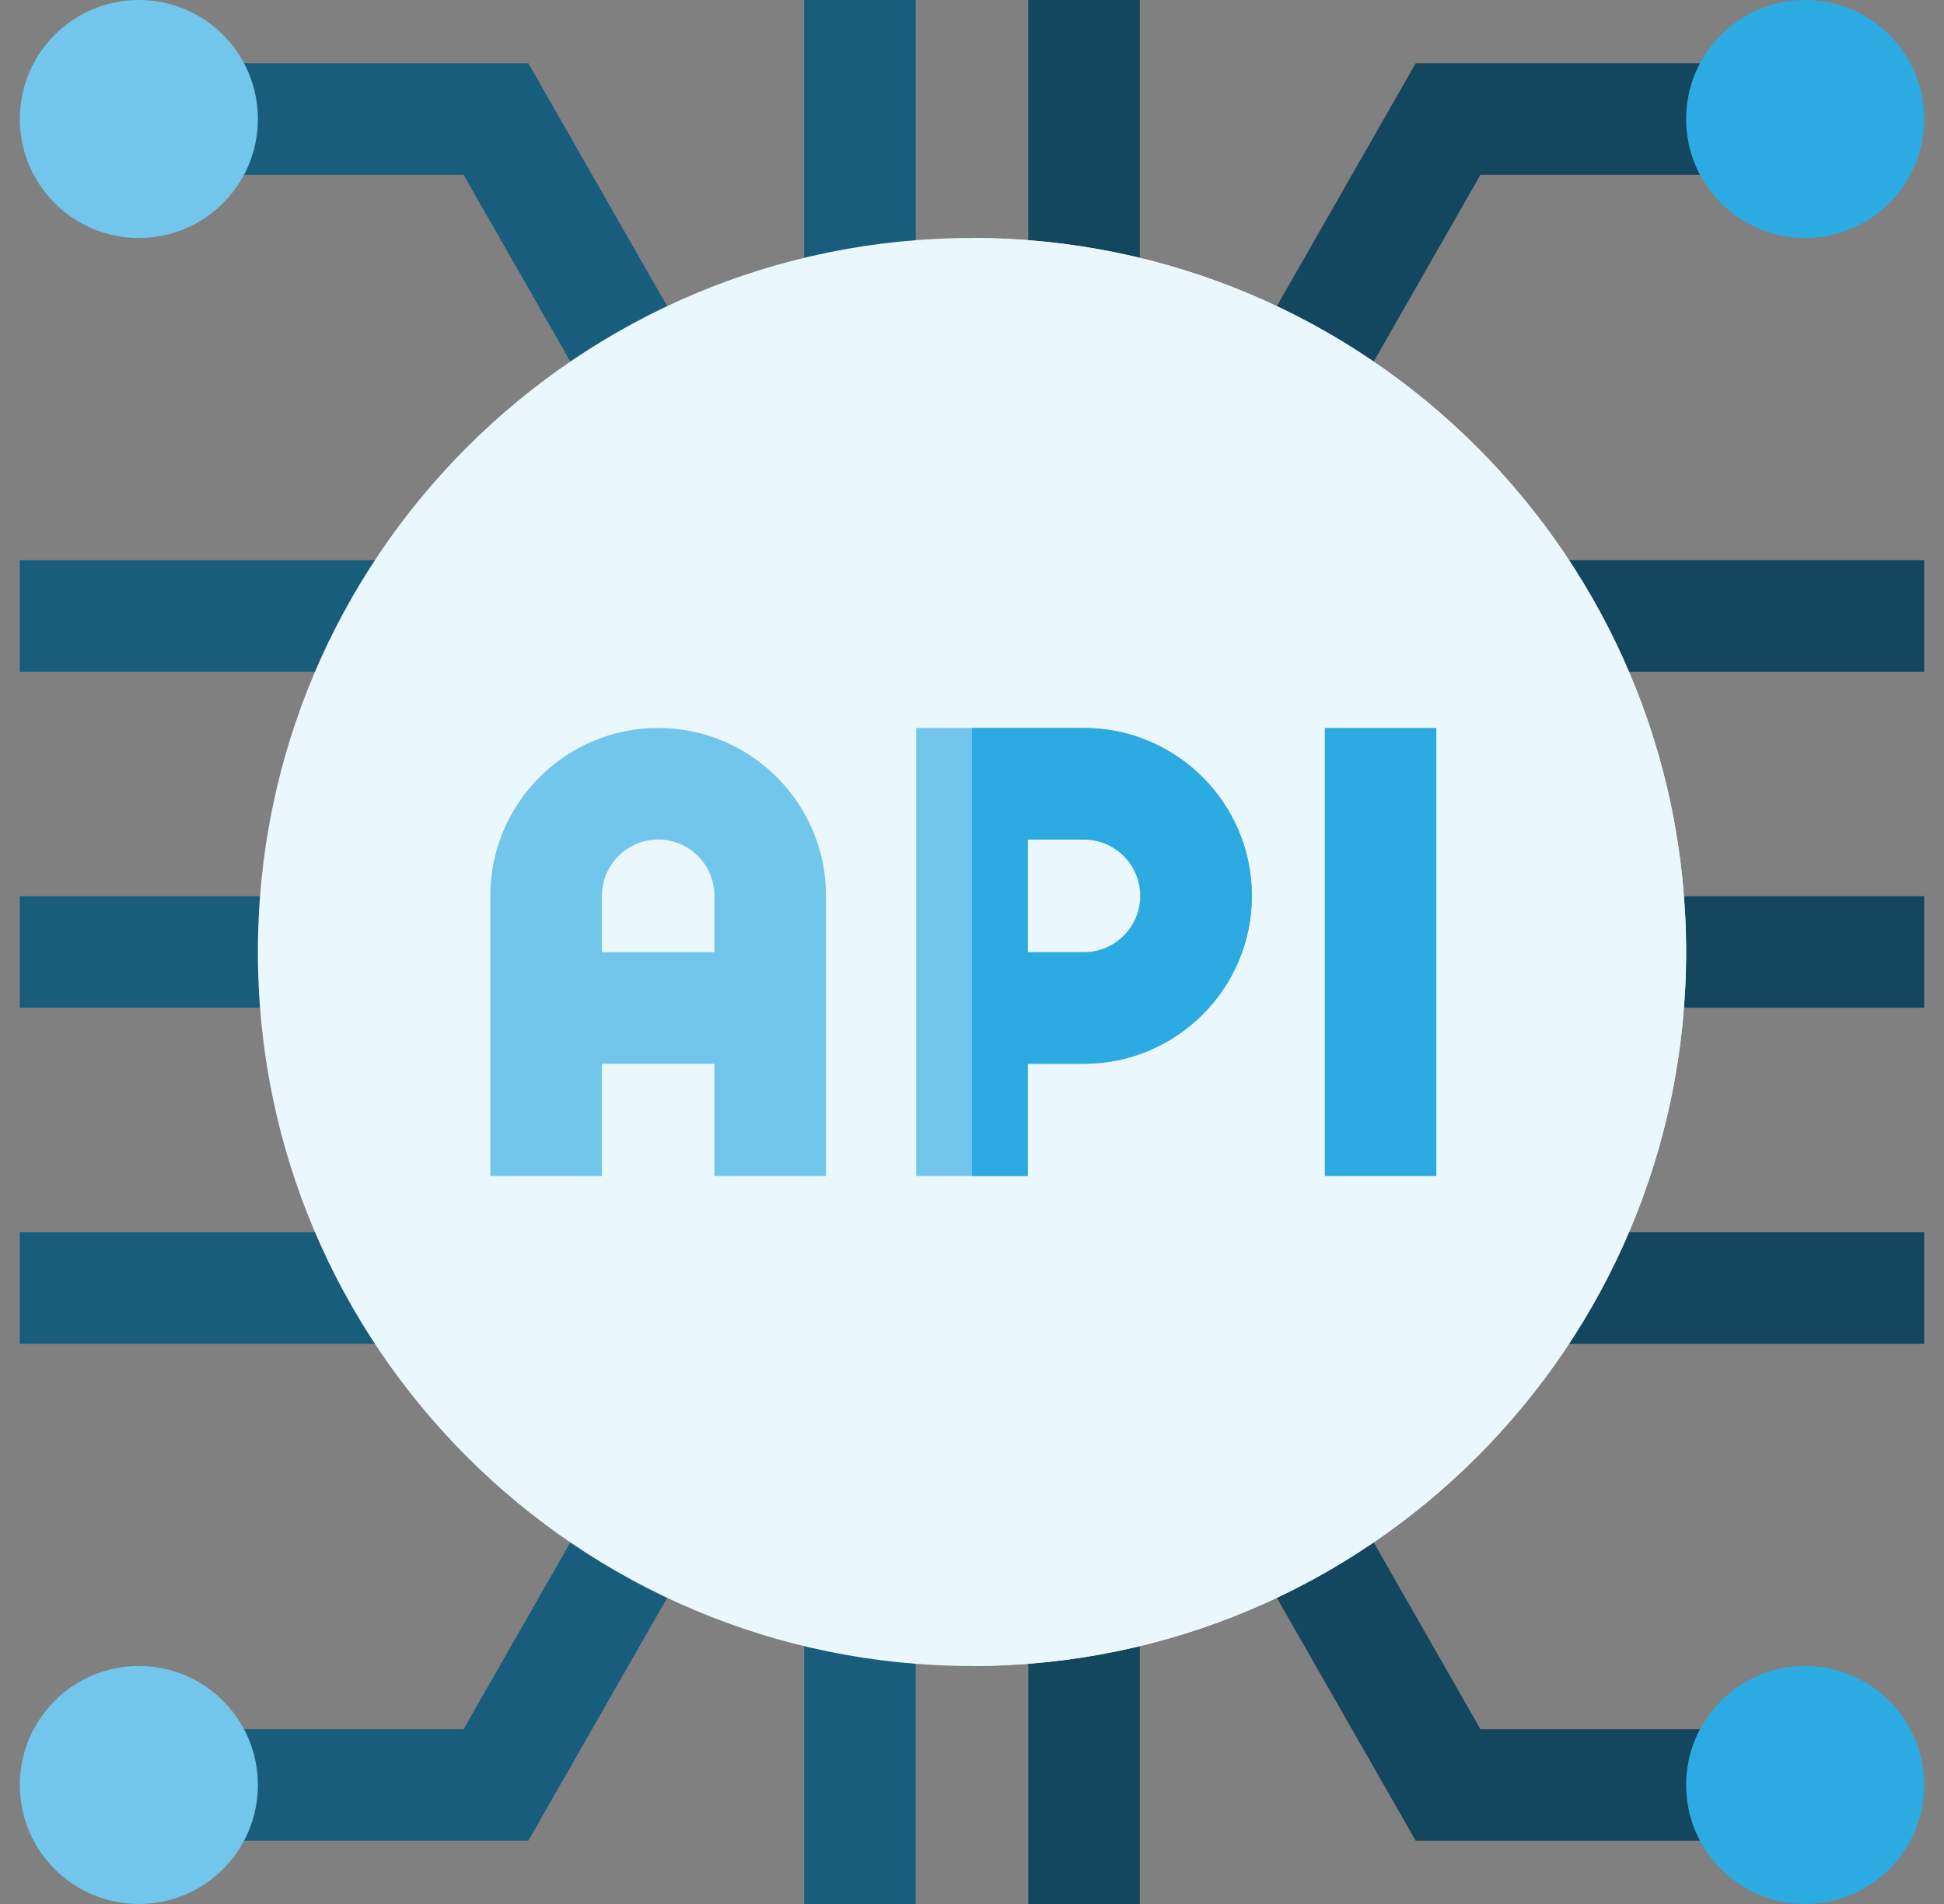 <svg width="49" height="48" viewBox="0 0 49 48" fill="none" xmlns="http://www.w3.org/2000/svg">
<rect x="0" y="0" width="49" height="48" fill="#808080" stroke="none"/>
<g id="Frame" clip-path="url(#clip0_201_2755)">
<g id="Group">
<path id="Vector" d="M20.27 0H23.082V7.289H20.27V0Z" fill="#185E7C"/>
<path id="Vector_2" d="M25.918 0H28.73V7.289H25.918V0Z" fill="#12475F"/>
<path id="Vector_3" d="M20.27 40.711H23.082V48H20.27V40.711Z" fill="#185E7C"/>
<path id="Vector_4" d="M25.918 40.711H28.73V48H25.918V40.711ZM41.445 22.594H48.5V25.406H41.445V22.594Z" fill="#12475F"/>
<g id="Group_2">
<path id="Vector_5" d="M0.5 22.594H7.555V25.406H0.5V22.594ZM0.5 14.121H9.822V16.934H0.5V14.121ZM0.5 31.066H9.822V33.879H0.5V31.066Z" fill="#185E7C"/>
</g>
<path id="Vector_6" d="M39.178 14.121H48.5V16.934H39.178V14.121ZM39.178 31.066H48.5V33.879H39.178V31.066Z" fill="#12475F"/>
<path id="Vector_7" d="M15.574 11.213L11.684 4.406H4.684V1.594H13.316L18.016 9.818L15.574 11.213Z" fill="#185E7C"/>
<path id="Vector_8" d="M33.426 11.213L30.984 9.818L35.684 1.594H44.317V4.406H37.316L33.426 11.213Z" fill="#12475F"/>
<path id="Vector_9" d="M3.5 6C5.157 6 6.5 4.657 6.5 3C6.5 1.343 5.157 0 3.5 0C1.843 0 0.5 1.343 0.5 3C0.5 4.657 1.843 6 3.5 6Z" fill="#72C6EC"/>
<path id="Vector_10" d="M13.316 46.406H4.684V43.594H11.684L15.574 36.787L18.016 38.182L13.316 46.406Z" fill="#185E7C"/>
<path id="Vector_11" d="M44.317 46.406H35.684L30.984 38.182L33.426 36.787L37.316 43.594H44.317V46.406Z" fill="#12475F"/>
<path id="Vector_12" d="M45.5 6C47.157 6 48.5 4.657 48.5 3C48.5 1.343 47.157 0 45.5 0C43.843 0 42.5 1.343 42.5 3C42.5 4.657 43.843 6 45.5 6Z" fill="#2CAAE2"/>
<path id="Vector_13" d="M3.5 48C5.157 48 6.5 46.657 6.5 45C6.5 43.343 5.157 42 3.5 42C1.843 42 0.5 43.343 0.5 45C0.5 46.657 1.843 48 3.5 48Z" fill="#72C6EC"/>
<path id="Vector_14" d="M24.5 42C34.441 42 42.5 33.941 42.5 24C42.5 14.059 34.441 6 24.5 6C14.559 6 6.5 14.059 6.5 24C6.5 33.941 14.559 42 24.5 42Z" fill="#EAF7FC"/>
<path id="Vector_15" d="M42.5 24C42.5 33.941 34.441 42 24.5 42V6C34.441 6 42.5 14.059 42.5 24Z" fill="#EAF7FC"/>
<path id="Vector_16" d="M27.322 18.352H23.094V29.648H25.906V26.818H27.322C29.656 26.818 31.555 24.919 31.555 22.585C31.555 20.251 29.656 18.352 27.322 18.352ZM27.322 24.006H25.906V21.165H27.322C28.105 21.165 28.742 21.802 28.742 22.585C28.742 23.368 28.105 24.006 27.322 24.006Z" fill="#72C6EC"/>
<path id="Vector_17" d="M27.322 18.352H24.5V29.648H25.906V26.818H27.322C29.656 26.818 31.555 24.919 31.555 22.585C31.555 20.251 29.656 18.352 27.322 18.352ZM27.322 24.006H25.906V21.165H27.322C28.105 21.165 28.742 21.802 28.742 22.585C28.742 23.368 28.105 24.006 27.322 24.006Z" fill="#2CAAE2"/>
<path id="Vector_18" d="M16.59 18.352C14.257 18.352 12.359 20.25 12.359 22.583V29.648H15.172V26.818H18.008V29.648H20.82V22.582C20.82 20.25 18.922 18.352 16.59 18.352ZM15.172 24.005V22.583C15.172 21.801 15.808 21.165 16.59 21.165C17.372 21.165 18.008 21.801 18.008 22.583V24.005H15.172Z" fill="#72C6EC"/>
<path id="Vector_19" d="M33.393 18.352H36.205V29.648H33.393V18.352Z" fill="#2CAAE2"/>
<path id="Vector_20" d="M45.5 48C47.157 48 48.5 46.657 48.5 45C48.5 43.343 47.157 42 45.5 42C43.843 42 42.5 43.343 42.5 45C42.5 46.657 43.843 48 45.5 48Z" fill="#2CAAE2"/>
</g>
</g>
<defs>
<clipPath id="clip0_201_2755">
<rect width="48" height="48" fill="white" transform="translate(0.5)"/>
</clipPath>
</defs>
</svg>
